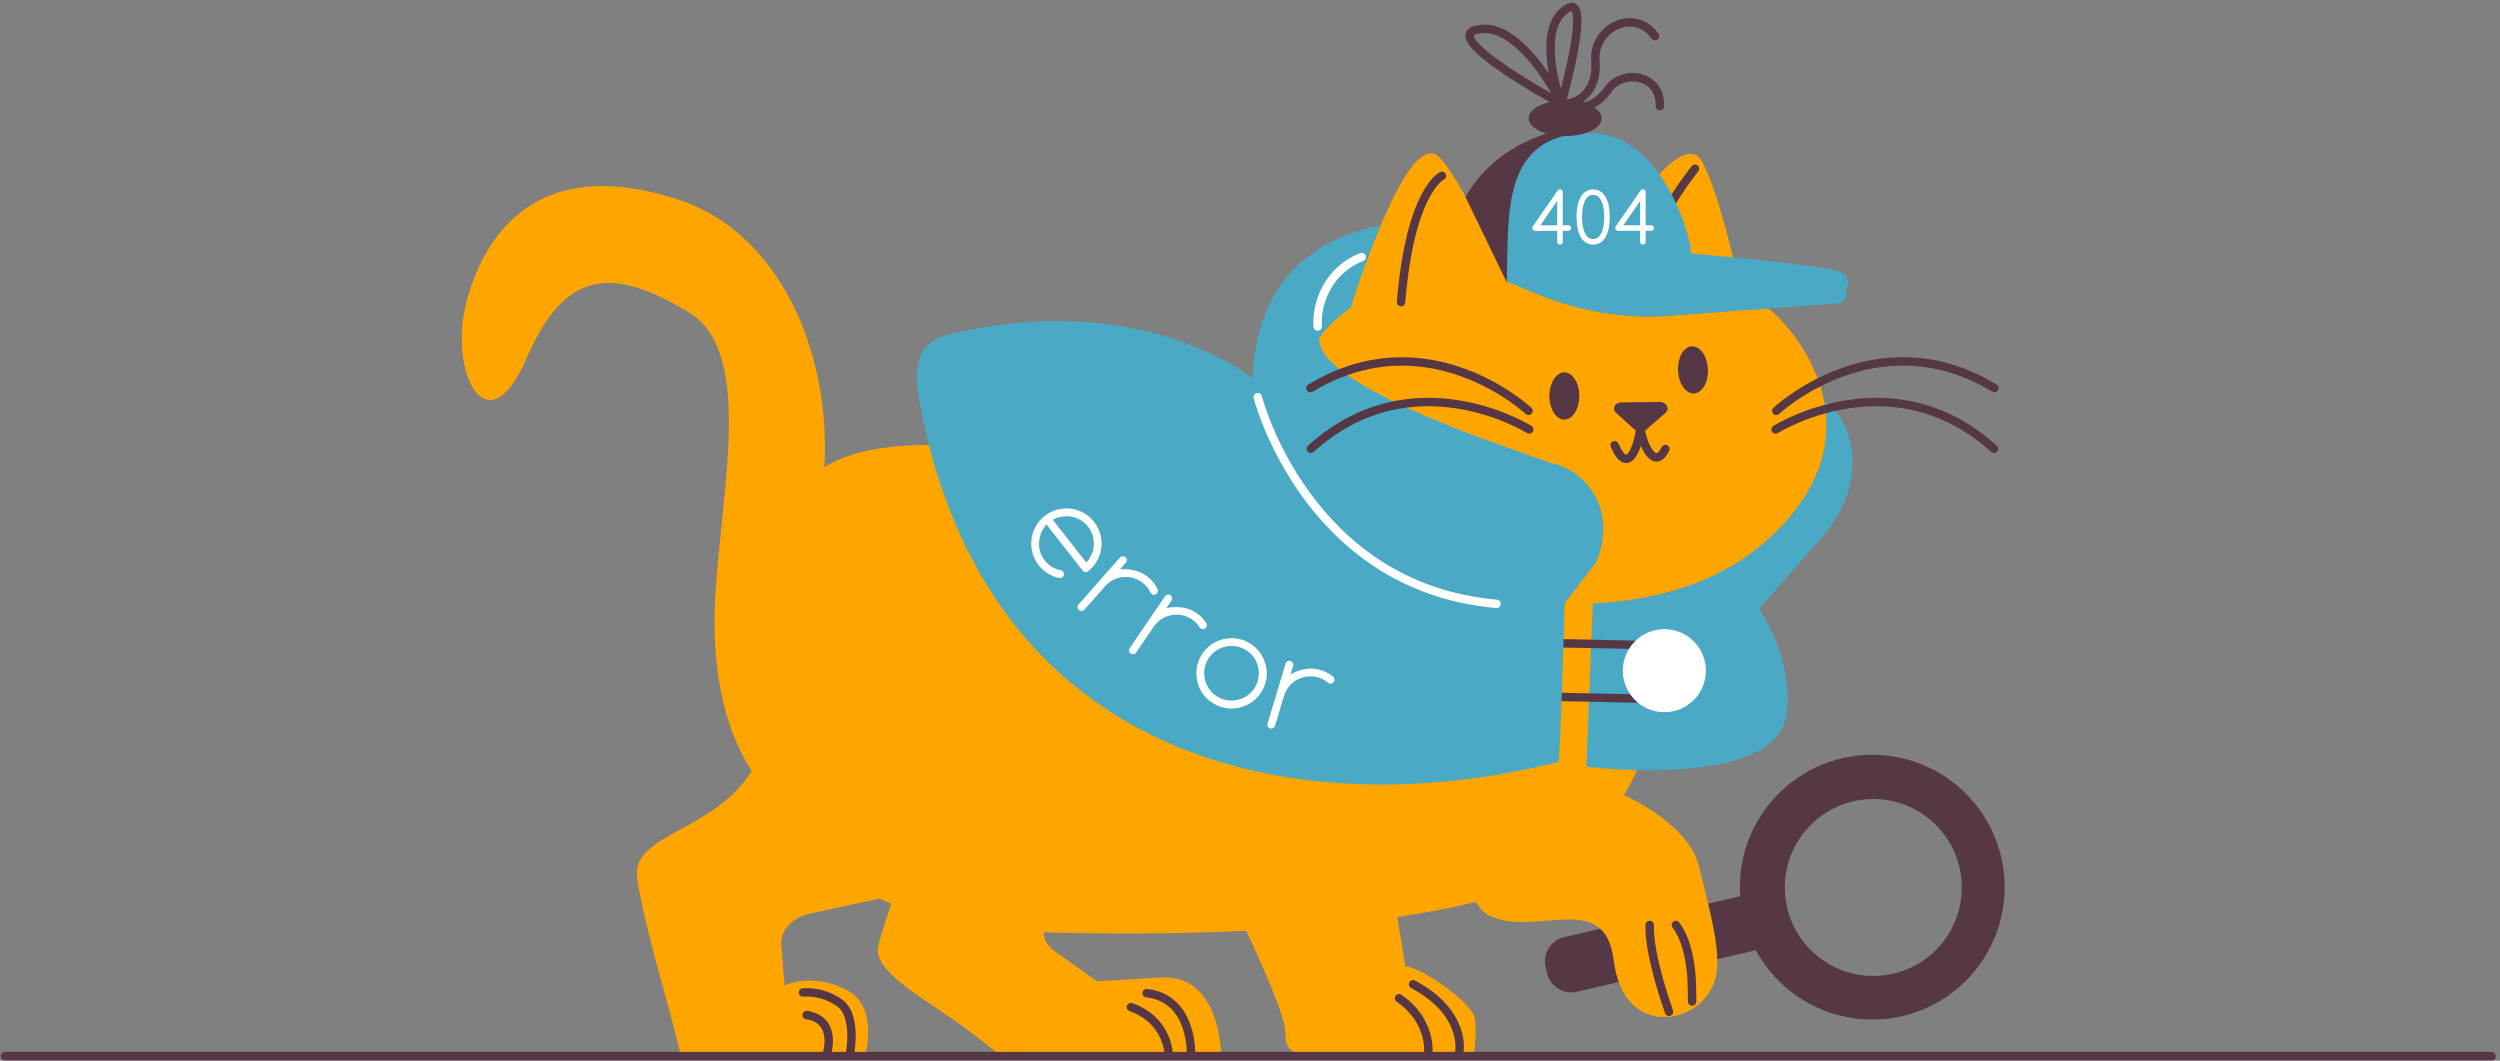 <svg width="502" height="213" viewBox="0 0 502 213" fill="none" xmlns="http://www.w3.org/2000/svg">
<rect x="0" y="0" width="502" height="213" fill="#808080" stroke="none"/>
<path d="M380.884 152.019C376.891 151.268 372.778 151.441 368.863 152.526C364.947 153.611 361.331 155.578 358.293 158.276C355.256 160.975 352.876 164.334 351.338 168.095C349.8 171.855 349.143 175.919 349.419 179.973L314.093 188.173C312.808 188.472 311.694 189.268 310.997 190.387C310.299 191.506 310.075 192.856 310.372 194.141L310.671 195.428C310.97 196.713 311.767 197.826 312.886 198.523C314.006 199.22 315.357 199.444 316.641 199.145L352.57 190.807C354.707 194.753 357.808 198.093 361.584 200.518C365.361 202.943 369.689 204.372 374.166 204.673C378.644 204.974 383.125 204.136 387.191 202.239C391.258 200.341 394.778 197.446 397.424 193.821C400.07 190.196 401.755 185.961 402.323 181.51C402.891 177.058 402.323 172.536 400.672 168.363C399.021 164.19 396.341 160.503 392.881 157.645C389.421 154.788 385.294 152.852 380.884 152.019ZM393.619 181.51C392.966 184.964 391.304 188.146 388.843 190.655C386.381 193.164 383.231 194.887 379.791 195.605C376.35 196.324 372.774 196.006 369.514 194.692C366.254 193.378 363.458 191.127 361.477 188.223C359.497 185.319 358.422 181.894 358.389 178.379C358.355 174.865 359.365 171.419 361.289 168.479C363.214 165.538 365.968 163.234 369.202 161.858C372.436 160.482 376.006 160.096 379.459 160.749C384.09 161.625 388.183 164.304 390.839 168.197C393.494 172.091 394.494 176.88 393.619 181.51Z" fill="#563746"/>
<path d="M341.125 173.858C338.96 165.212 326.087 159.673 326.087 159.673C333.474 147.755 332.82 132.919 327.838 127.104C321.161 112.817 301.47 106.193 274.632 100.879C270.368 100.034 248.692 96.686 242.809 96.497C219.716 93.963 182.078 83.515 165.541 93.802C166.859 69.8 155.966 46.724 136.625 40.227C108.539 30.793 97.48 46.445 93.717 60.391C89.904 74.489 97.728 90.538 105.757 71.881C113.836 53.103 123.997 54.156 138.269 62.692C152.542 71.228 143.62 103.028 143.479 124.552C143.403 137 146.174 147.58 150.951 154.815C143.082 167.302 126.605 167.324 127.942 176.454C129.525 187.255 136.233 208.063 136.721 212.42L173.652 212.195C173.652 212.195 176.792 201.969 169.709 198.612C162.627 195.255 157.535 197.874 157.535 197.874L156.879 189.792C156.639 186.88 159.011 184.25 162.582 183.467C166.243 182.67 171.196 181.588 176.626 180.428C177.377 180.804 178.157 181.158 178.966 181.49C177.536 185.714 176.463 189.125 176.291 190.378C175.705 194.667 183.613 199.423 189.64 203.504C195.666 207.585 200.949 212.04 200.949 212.04H245.214C245.214 212.04 245.245 195.793 233.386 196.269L220.274 197.052L211.795 190.992C210.33 189.964 209.57 188.578 209.581 187.179C211.233 187.254 212.939 187.308 214.698 187.342C227.686 187.573 239.531 187.428 250.233 186.908C254.668 196.202 257.873 204.312 258.022 206.678C258.191 209.336 258.146 210.789 260.824 211.555C263.55 212.336 296.027 211.513 296.027 211.513C296.027 211.513 296.756 205.599 295.906 203.769C294.391 200.505 285.044 194.056 282.168 194.056C282.168 194.056 281.419 189.032 280.577 184.131C286.425 183.273 291.682 182.265 296.348 181.107C297.17 182.442 298.077 183.385 299.023 183.841C308.407 188.347 322.209 178.491 324.011 192.726C325.814 206.962 337.47 205.813 342.007 200.817C346.544 195.821 345.209 190.155 341.125 173.858Z" fill="#FFA500"/>
<path d="M293.039 211.139C293.039 211.139 294.503 203.383 283.745 197.641M286.804 211.505C286.804 211.505 287.536 204.972 280.941 200.452M339.788 201.094C339.664 199.872 340.306 190.863 336.521 185.731M335.144 203.169C335.144 203.169 331.021 191.84 331.263 185.731M239.165 211.759C239.165 211.759 239.613 200.48 230.249 199.421M234.687 211.871C234.687 211.871 234.645 204.91 227.084 202.223M170.639 211.759C170.639 211.759 172.224 203.932 168.563 201.367C166.437 199.847 163.849 199.113 161.241 199.291M165.998 211.759C165.998 211.759 168.318 204.797 161.968 203.82" stroke="#563746" stroke-width="1.69" stroke-linecap="round" stroke-linejoin="round"/>
<path d="M366.26 80.524C367.766 88.322 365.961 97.567 356.445 106.917C346.307 116.918 332.662 120.567 319.835 121.128C319.187 137.726 318.545 153.956 318.545 153.956C318.545 153.956 357.146 158.8 358.816 143.026C359.661 134.905 356.516 127.47 353.254 122.167L365.877 107.889C375.469 96.858 372.199 84.098 366.26 80.524Z" fill="#4AAAC5"/>
<path d="M332.489 129.57L299.498 128.879C297.765 128.842 296.33 130.219 296.293 131.952L296.199 136.446C296.163 138.18 297.539 139.615 299.273 139.651L332.263 140.342C333.997 140.378 335.432 139.002 335.468 137.269L335.562 132.775C335.598 131.041 334.222 129.606 332.489 129.57Z" stroke="#563746" stroke-width="1.69" stroke-linecap="round" stroke-linejoin="round"/>
<path d="M334.203 143.012C338.808 143.012 342.542 139.279 342.542 134.673C342.542 130.068 338.808 126.334 334.203 126.334C329.598 126.334 325.864 130.068 325.864 134.673C325.864 139.279 329.598 143.012 334.203 143.012Z" fill="white"/>
<path d="M355.192 61.938L333.93 63.481C324.724 63.946 315.495 62.031 307.401 58.533C305.65 57.776 300.834 52.338 300.834 52.338L300.752 52.172C296.097 42.25 290.394 31.779 288.06 30.906C282.27 28.741 273.618 54.132 271.137 61.853C246.09 79.249 273.061 111.325 287.142 116.488C300.223 121.275 335.704 127.417 356.457 106.941C376.381 87.357 362.517 68.229 355.192 61.938Z" fill="#FFA500"/>
<path d="M289.541 35.31C289.541 35.31 283.176 38.169 281.332 60.673" stroke="#563746" stroke-width="1.69" stroke-linecap="round" stroke-linejoin="round"/>
<path d="M314.118 84.253C315.776 84.253 317.12 82.131 317.12 79.514C317.12 76.896 315.776 74.774 314.118 74.774C312.46 74.774 311.116 76.896 311.116 79.514C311.116 82.131 312.46 84.253 314.118 84.253Z" fill="#563746"/>
<path d="M340.155 79.008C341.812 78.936 343.062 76.757 342.947 74.142C342.832 71.526 341.397 69.465 339.74 69.538C338.084 69.611 336.834 71.789 336.949 74.404C337.063 77.02 338.499 79.081 340.155 79.008Z" fill="#563746"/>
<path d="M324.208 89.404C326.957 95.774 328.965 89.491 329.393 85.982C329.849 89.282 332.24 94.577 334.403 90.17" stroke="#563746" stroke-width="1.69" stroke-linecap="round" stroke-linejoin="round"/>
<path d="M334.451 82.891L330.443 86.375C330.134 86.614 329.751 86.738 329.36 86.726C328.969 86.714 328.595 86.567 328.3 86.31L324.529 82.931C323.625 82.12 324.203 80.824 325.478 80.807L333.26 80.709C334.606 80.686 335.372 82.089 334.451 82.891Z" fill="#563746"/>
<path d="M318.832 55.821C318.832 55.821 334.631 27.322 340.768 31.247C343.423 32.937 348.129 50.792 350.452 62.831" fill="#FFA500"/>
<path d="M340.351 33.88C340.351 33.88 327.83 49.167 330.565 59.096" stroke="#563746" stroke-width="1.69" stroke-linecap="round" stroke-linejoin="round"/>
<path d="M302.498 56.568L319.511 52.775L317.788 25.303C317.788 25.303 301.992 26.094 294.258 39.544" fill="#563746"/>
<path d="M369.535 54.633C366.488 53.337 347.18 51.577 339.588 50.924C339.379 46.229 333.074 26.657 319.294 26.705C301.13 26.755 303.008 43.602 302.555 56.494H302.614V56.559C302.614 56.559 305.664 57.781 307.401 58.53C315.495 62.028 324.724 63.943 333.93 63.478L368.718 60.944C369.71 60.896 370.506 60.313 370.625 59.556L371.047 56.869C371.18 55.968 370.585 55.078 369.535 54.633Z" fill="#4AAAC5"/>
<path d="M308.246 46.351C308.097 46.351 307.954 46.291 307.848 46.186C307.742 46.08 307.683 45.937 307.683 45.788C307.681 45.67 307.718 45.556 307.787 45.461L312.783 38.243C312.831 38.169 312.899 38.109 312.978 38.069C313.057 38.029 313.145 38.01 313.234 38.015C313.383 38.015 313.526 38.074 313.632 38.18C313.738 38.285 313.797 38.429 313.797 38.578V45.241H314.906C315.056 45.241 315.199 45.301 315.305 45.406C315.41 45.512 315.47 45.655 315.47 45.804C315.47 45.877 315.456 45.95 315.428 46.017C315.4 46.084 315.358 46.145 315.306 46.196C315.255 46.249 315.194 46.291 315.126 46.319C315.058 46.347 314.986 46.361 314.912 46.359H313.802V48.581C313.804 48.654 313.79 48.727 313.762 48.794C313.733 48.861 313.692 48.922 313.639 48.973C313.534 49.074 313.394 49.131 313.248 49.131C313.102 49.131 312.961 49.074 312.856 48.973C312.804 48.922 312.762 48.861 312.734 48.794C312.706 48.727 312.692 48.654 312.693 48.581V46.359L308.246 46.351ZM312.687 45.241V40.355L309.308 45.241H312.687Z" fill="white"/>
<path d="M316.571 43.574C316.571 41.355 317.026 39.775 317.937 38.835C318.459 38.315 319.165 38.024 319.901 38.024C320.637 38.024 321.343 38.315 321.865 38.835C322.778 39.773 323.234 41.353 323.234 43.574C323.234 45.795 322.778 47.375 321.865 48.314C321.607 48.572 321.301 48.777 320.964 48.916C320.627 49.056 320.266 49.128 319.901 49.128C319.536 49.128 319.175 49.056 318.838 48.916C318.501 48.777 318.195 48.572 317.937 48.314C317.028 47.377 316.573 45.797 316.571 43.574ZM319.902 39.127C319.682 39.124 319.464 39.166 319.261 39.251C319.058 39.336 318.875 39.462 318.722 39.62C318.026 40.403 317.678 41.717 317.68 43.563C317.682 45.408 318.03 46.723 318.722 47.506C318.877 47.662 319.06 47.786 319.263 47.87C319.465 47.955 319.683 47.999 319.902 47.999C320.122 47.999 320.339 47.955 320.542 47.87C320.744 47.786 320.928 47.662 321.082 47.506C321.775 46.725 322.121 45.41 322.121 43.563C322.121 41.715 321.775 40.401 321.082 39.62C320.93 39.462 320.746 39.337 320.543 39.252C320.34 39.167 320.122 39.125 319.902 39.127Z" fill="white"/>
<path d="M324.898 46.351C324.749 46.351 324.606 46.291 324.5 46.186C324.394 46.08 324.335 45.937 324.335 45.788C324.333 45.67 324.37 45.555 324.439 45.461L329.435 38.243C329.484 38.169 329.551 38.109 329.63 38.069C329.709 38.029 329.797 38.01 329.886 38.015C330.035 38.015 330.178 38.074 330.284 38.18C330.39 38.285 330.449 38.429 330.449 38.578V45.241H331.575C331.648 45.24 331.721 45.254 331.788 45.282C331.855 45.31 331.916 45.352 331.967 45.404C332.068 45.51 332.125 45.65 332.125 45.796C332.125 45.942 332.068 46.082 331.967 46.187C331.916 46.24 331.855 46.282 331.788 46.31C331.721 46.338 331.648 46.352 331.575 46.351H330.449V48.573C330.45 48.646 330.436 48.718 330.408 48.785C330.38 48.853 330.338 48.914 330.286 48.964C330.181 49.066 330.04 49.122 329.894 49.122C329.748 49.122 329.608 49.066 329.503 48.964C329.45 48.914 329.408 48.853 329.38 48.785C329.352 48.718 329.338 48.646 329.339 48.573V46.351H324.898ZM329.339 45.241V40.355L325.96 45.241H329.339Z" fill="white"/>
<path d="M314.279 27.325C318.327 27.325 321.609 25.726 321.609 23.753C321.609 21.781 318.327 20.183 314.279 20.183C310.23 20.183 306.948 21.781 306.948 23.753C306.948 25.726 310.23 27.325 314.279 27.325Z" fill="#563746"/>
<path d="M313.774 20.909C317.019 20.909 320.894 18.279 320.353 12.12C319.812 5.961 327.897 1.243 332.339 7.25M313.493 20.822C312.085 17.521 304.577 4.538 296.99 5.879C288.093 7.098 313.493 20.822 313.493 20.822ZM313.526 20.689C312.355 17.955 308.905 5.975 314.214 2.04C320.226 -2.772 313.526 20.689 313.526 20.689Z" stroke="#563746" stroke-width="1.69" stroke-linecap="round" stroke-linejoin="round"/>
<path d="M313.817 20.191C315.932 21.945 319.877 22.326 322.854 18.022C325.831 13.719 333.645 15.015 333.291 21.329" stroke="#563746" stroke-width="1.69" stroke-linecap="round" stroke-linejoin="round"/>
<path d="M356.685 82.496C356.685 82.496 376.815 63.61 400.473 77.93M356.544 86.233C356.544 86.233 379.918 71.549 400.395 90.133" stroke="#563746" stroke-width="1.69" stroke-linecap="round" stroke-linejoin="round"/>
<path d="M311.105 92.895L297.826 88.127C266.95 76.708 264.536 70.478 264.956 67.71C266.692 65.439 268.784 63.463 271.151 61.861C272.244 58.459 274.531 51.629 277.251 45.245C263.376 47.952 252.204 56.744 251.517 76.018C251.517 76.018 229.725 57.794 190.594 67.141C184.117 68.69 183.413 73.753 184.523 80.002C197.584 153.463 260.934 166.116 312.946 152.998C313.366 149.168 313.881 131.967 314.171 121.195H314.129L320.53 112.879C324.957 102.27 318.289 94.123 311.105 92.895Z" fill="#4AAAC5"/>
<path d="M213.47 114.796C213.536 114.876 213.584 114.97 213.611 115.07C213.638 115.169 213.644 115.274 213.628 115.376C213.616 115.48 213.583 115.58 213.531 115.67C213.479 115.761 213.41 115.84 213.327 115.903C213.25 115.969 213.16 116.018 213.063 116.048C212.966 116.078 212.864 116.088 212.763 116.078C211.183 115.764 209.757 114.92 208.723 113.686C207.688 112.451 207.107 110.9 207.075 109.289C207.043 107.678 207.563 106.105 208.548 104.83C209.533 103.556 210.924 102.656 212.491 102.281C214.058 101.905 215.705 102.077 217.161 102.767C218.617 103.457 219.793 104.624 220.495 106.074C221.196 107.524 221.381 109.171 221.018 110.74C220.655 112.31 219.767 113.708 218.5 114.703C218.419 114.767 218.327 114.815 218.228 114.843C218.129 114.871 218.025 114.879 217.923 114.867C217.821 114.854 217.722 114.822 217.633 114.771C217.543 114.72 217.465 114.652 217.402 114.571L210.139 105.323C209.345 106.207 208.837 107.31 208.68 108.488C208.581 109.205 208.629 109.935 208.823 110.632C209.017 111.33 209.351 111.98 209.806 112.543C210.595 113.574 211.736 114.276 213.011 114.515C213.194 114.549 213.357 114.649 213.47 114.796ZM218.128 112.96C218.932 112.087 219.448 110.988 219.607 109.812C219.695 109.096 219.641 108.369 219.448 107.674C219.255 106.979 218.926 106.329 218.482 105.761C218.037 105.193 217.485 104.719 216.856 104.364C216.228 104.01 215.535 103.784 214.819 103.698C213.637 103.571 212.443 103.803 211.395 104.365L218.128 112.96ZM224.887 111.952C224.953 111.873 225.035 111.809 225.127 111.764C225.219 111.718 225.32 111.692 225.422 111.687C225.526 111.679 225.63 111.692 225.729 111.724C225.828 111.757 225.919 111.809 225.998 111.877C226.076 111.945 226.14 112.028 226.187 112.121C226.233 112.214 226.26 112.316 226.267 112.419C226.275 112.522 226.261 112.625 226.227 112.722C226.193 112.819 226.14 112.908 226.07 112.983L224.887 114.318C227.298 114.165 229.238 114.737 230.708 116.033C231.414 116.627 231.989 117.36 232.398 118.187C232.467 118.318 232.507 118.462 232.516 118.609C232.52 118.816 232.445 119.015 232.307 119.169C232.169 119.322 231.978 119.417 231.773 119.435C231.67 119.441 231.568 119.427 231.471 119.393C231.374 119.359 231.285 119.306 231.209 119.237C231.118 119.16 231.045 119.064 230.995 118.956C230.69 118.283 230.237 117.688 229.669 117.215C228.575 116.256 227.146 115.768 225.693 115.858C224.241 115.948 222.883 116.609 221.916 117.697L217.762 122.414C217.695 122.493 217.613 122.557 217.52 122.603C217.428 122.649 217.327 122.676 217.224 122.682C217.015 122.696 216.808 122.626 216.65 122.488C216.492 122.351 216.395 122.156 216.379 121.947C216.372 121.844 216.385 121.741 216.419 121.644C216.453 121.547 216.506 121.459 216.576 121.383L224.887 111.952Z" fill="white"/>
<path d="M233.933 119.74C233.989 119.654 234.063 119.58 234.149 119.523C234.235 119.467 234.332 119.428 234.434 119.41C234.535 119.391 234.639 119.391 234.74 119.413C234.84 119.434 234.936 119.475 235.02 119.534C235.105 119.592 235.178 119.666 235.234 119.752C235.291 119.838 235.329 119.934 235.349 120.035C235.368 120.136 235.367 120.24 235.345 120.341C235.324 120.441 235.284 120.537 235.225 120.621L234.223 122.091C236.594 121.643 238.59 121.971 240.21 123.077C240.986 123.578 241.651 124.233 242.162 125.003C242.247 125.124 242.305 125.263 242.331 125.409C242.358 125.562 242.339 125.719 242.277 125.862C242.215 126.004 242.112 126.125 241.981 126.208C241.85 126.292 241.697 126.335 241.542 126.332C241.387 126.329 241.236 126.28 241.108 126.192C241.006 126.125 240.92 126.035 240.858 125.93C240.473 125.3 239.95 124.766 239.329 124.367C238.122 123.549 236.64 123.242 235.208 123.513C233.776 123.784 232.509 124.612 231.685 125.814L228.145 131.005C228.09 131.094 228.016 131.171 227.93 131.232C227.843 131.292 227.746 131.334 227.642 131.356C227.539 131.377 227.433 131.378 227.329 131.357C227.226 131.337 227.128 131.296 227.041 131.236C226.953 131.177 226.879 131.101 226.822 131.012C226.766 130.923 226.727 130.824 226.71 130.72C226.692 130.616 226.696 130.509 226.72 130.407C226.745 130.304 226.79 130.208 226.853 130.123L233.933 119.74Z" fill="white"/>
<path d="M253.626 138.331C252.904 139.796 251.696 140.966 250.207 141.641C248.719 142.316 247.043 142.453 245.465 142.031C243.886 141.608 242.503 140.652 241.551 139.324C240.599 137.996 240.137 136.379 240.243 134.748C240.349 133.118 241.018 131.574 242.134 130.382C243.251 129.189 244.747 128.42 246.367 128.206C247.987 127.992 249.631 128.346 251.018 129.209C252.406 130.071 253.452 131.388 253.978 132.935C254.292 133.811 254.422 134.741 254.362 135.669C254.301 136.597 254.051 137.503 253.626 138.331ZM249.717 130.274C248.58 129.712 247.282 129.561 246.046 129.848C244.81 130.135 243.712 130.842 242.939 131.848C242.165 132.854 241.764 134.097 241.804 135.365C241.844 136.633 242.323 137.848 243.158 138.803C243.993 139.759 245.134 140.395 246.385 140.603C247.637 140.812 248.922 140.58 250.022 139.948C251.122 139.315 251.969 138.321 252.418 137.134C252.867 135.947 252.891 134.641 252.486 133.439C252.265 132.75 251.906 132.114 251.429 131.57C250.953 131.025 250.371 130.584 249.717 130.274Z" fill="white"/>
<path d="M258.149 133.251C258.177 133.152 258.225 133.059 258.289 132.98C258.354 132.9 258.435 132.834 258.526 132.786C258.663 132.711 258.82 132.678 258.975 132.692C259.131 132.706 259.279 132.766 259.4 132.865C259.521 132.963 259.61 133.096 259.655 133.246C259.7 133.395 259.699 133.555 259.653 133.704L259.138 135.394C261.267 134.253 263.269 133.965 265.144 134.532C266.036 134.777 266.867 135.203 267.586 135.783C267.703 135.873 267.799 135.987 267.868 136.118C267.941 136.256 267.971 136.413 267.955 136.568C267.939 136.723 267.877 136.87 267.778 136.991C267.679 137.111 267.546 137.199 267.397 137.245C267.247 137.29 267.088 137.29 266.938 137.244C266.821 137.211 266.712 137.151 266.62 137.07C266.064 136.583 265.404 136.231 264.691 136.039C263.294 135.622 261.789 135.774 260.505 136.463C259.22 137.153 258.261 138.322 257.836 139.717L256.023 145.732C255.994 145.831 255.945 145.924 255.88 146.004C255.815 146.084 255.735 146.15 255.644 146.199C255.553 146.248 255.453 146.278 255.351 146.288C255.248 146.298 255.144 146.287 255.046 146.256C254.947 146.227 254.855 146.179 254.775 146.114C254.695 146.049 254.629 145.969 254.581 145.878C254.532 145.788 254.502 145.688 254.493 145.586C254.483 145.483 254.494 145.38 254.525 145.282L258.149 133.251Z" fill="white"/>
<path d="M252.556 79.744C252.556 79.744 262.309 117.928 300.493 121.249" stroke="white" stroke-width="1.69" stroke-linecap="round" stroke-linejoin="round"/>
<path d="M264.595 65.561C264.229 60.562 267.003 54.088 273.43 51.618" stroke="white" stroke-width="1.69" stroke-linecap="round" stroke-linejoin="round"/>
<path d="M306.922 82.496C306.922 82.496 286.792 63.627 263.134 77.942M307.058 86.233C307.058 86.233 283.683 71.549 263.207 90.133" stroke="#563746" stroke-width="1.69" stroke-linecap="round" stroke-linejoin="round"/>
<path d="M1 212.065H500.31" stroke="#563746" stroke-width="1.69" stroke-linecap="round" stroke-linejoin="round"/>
</svg>
